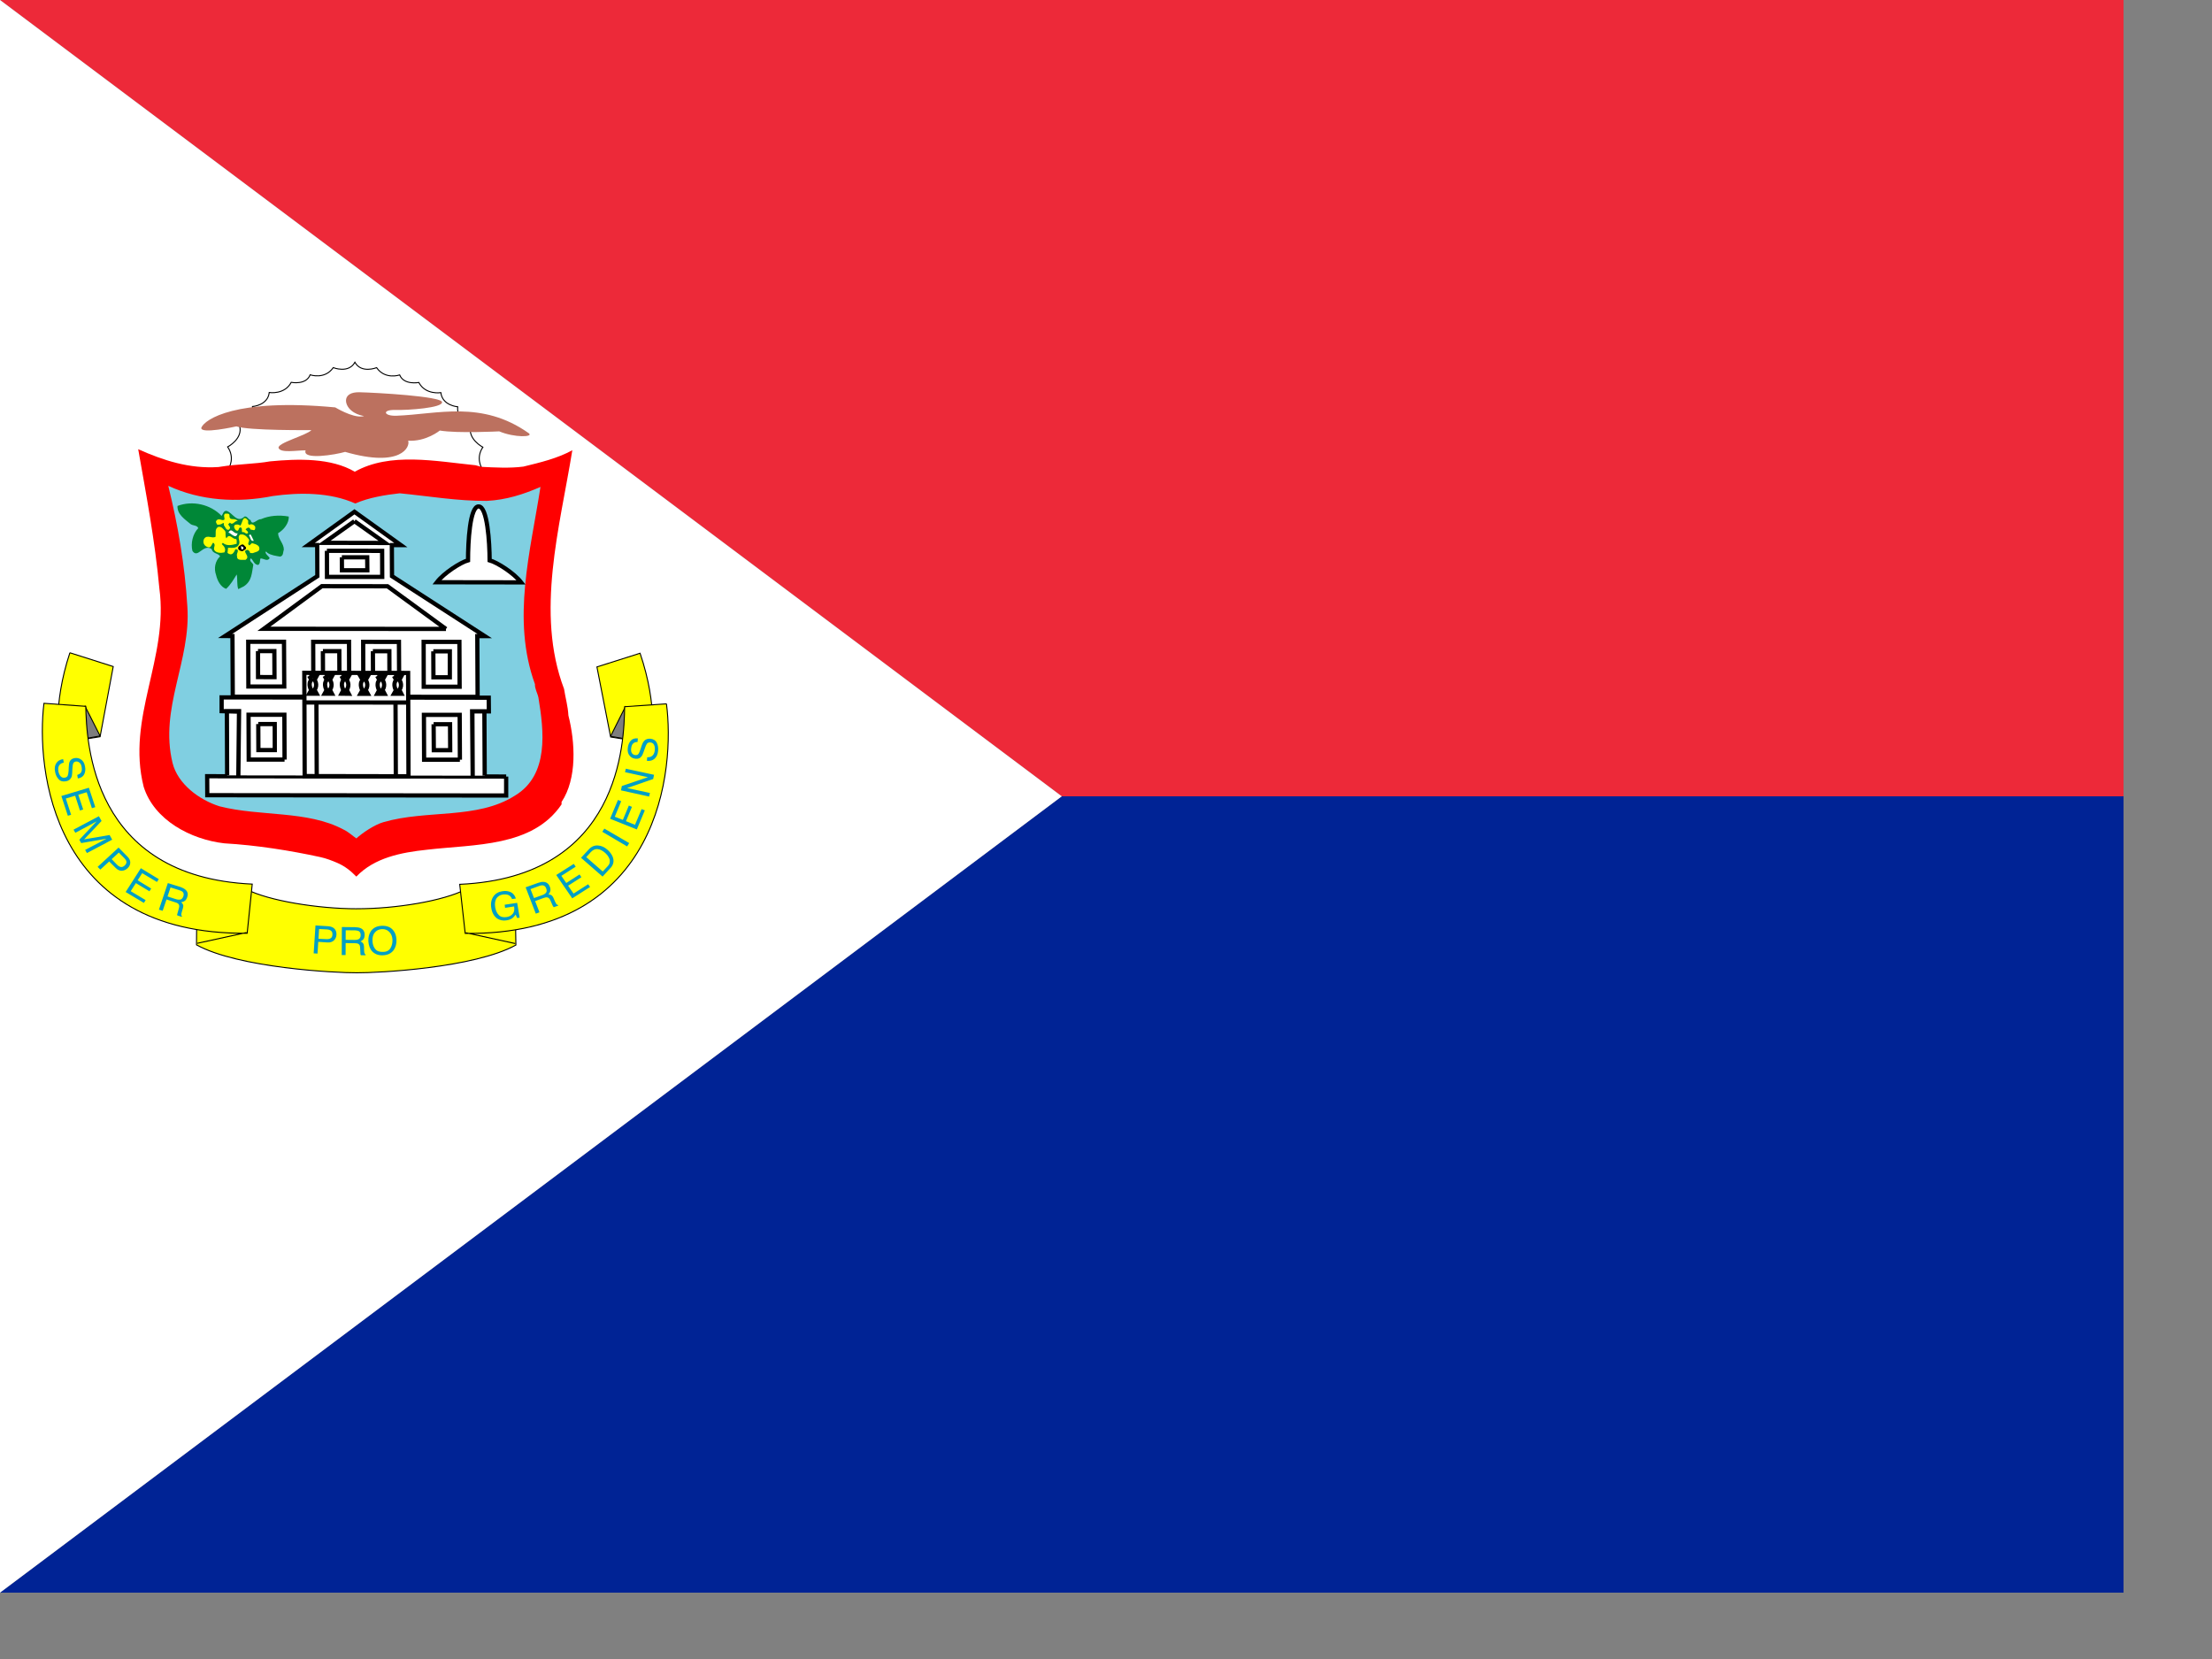 <svg xmlns="http://www.w3.org/2000/svg" height="480" width="640" version="1"><rect width="100%" height="100%" fill="#808080" stroke="none"/><defs><clipPath id="a"><path fill-opacity=".67" d="M0 0h682.67v512H0z"/></clipPath></defs><g clip-path="url(#a)" transform="matrix(.9 0 0 .9 0 0)"><path d="M0 0h768v256H341.33L0 0z" fill-rule="evenodd" fill="#ed2939"/><path d="M0 512h768V256H341.33L0 512z" fill-rule="evenodd" fill="#002395"/><path d="M0 0l341.33 256L0 512V0z" fill-rule="evenodd" fill="#fff"/><path fill="#ff0" d="M172.32 193.17l.1-3.97s-2.13-3.4.34-7.03c0 0-5.24-2.77-4.02-7.12 0 0-4.75-1.2-4.4-6.43 0 0-5.12-.36-5.65-4.72 0 0-5.13.84-7.4-3.4 0 0-4.98.97-6.4-2.53 0 0-4.85 1.68-7.73-2.43 0 0-5.13 2.07-7.28-1.82-2.13 3.87-7.26 1.82-7.26 1.82-2.85 4.1-7.74 2.4-7.74 2.4-1.36 3.5-6.35 2.5-6.35 2.5-2.24 4.26-7.36 3.42-7.36 3.42-.5 4.35-5.63 4.7-5.63 4.7.4 5.23-4.33 6.42-4.33 6.42 1.25 4.35-4 7.12-4 7.12 2.54 3.66.43 7.02.43 7.02l-.1 3.66 84.76.4"/><path d="M377.17 843.1l.1-3.45s-1.87-2.96.3-6.13c0 0-4.6-2.43-3.52-6.22 0 0-4.14-1.06-3.84-5.6 0 0-4.46-.32-4.92-4.13 0 0-4.47.74-6.43-2.97 0 0-4.36.85-5.6-2.2 0 0-4.23 1.47-6.74-2.13 0 0-4.47 1.8-6.34-1.58-1.85 3.37-6.33 1.57-6.33 1.57-2.48 3.58-6.75 2.1-6.75 2.1-1.18 3.07-5.53 2.2-5.53 2.2-1.96 3.7-6.42 2.97-6.42 2.97-.44 3.8-4.9 4.1-4.9 4.1.35 4.56-3.78 5.6-3.78 5.6 1.1 3.8-3.48 6.2-3.48 6.2 2.2 3.2.37 6.14.37 6.14l-.1 3.2 73.94.33z" stroke="#000" stroke-width=".29" fill="none" transform="matrix(1.1 0 0 1.1 -260.1 -773.1)"/><path fill="red" d="M152.9 149.57c-12.78-1.28-27.5-4.3-38.85 2.08-7.6-4.48-18.2-4.2-27.24-3.33-4.9.87-10.66.87-15.78 1.7l-.8.12c-9.3.62-17.73-2.12-25.8-5.73 2.56 14.56 5.4 29.48 6.8 44.72 3.05 22.58-10.67 41.53-5.04 63.82 3.36 10.7 15.13 16.92 25.9 18.16 10.42.6 21.2 2.32 30.86 4.42 1.83.38 4 1.23 5.27 1.78 2.67 1.1 4.62 2.74 6.33 4.5 5.82-6.08 14.36-7.76 22.78-8.65 15.2-1.78 33.9-.8 43.2-14.57v-.77c5.05-7.6 4.38-19.2 2.2-27.82-.16-3-.96-5.66-1.4-8.53-9.27-24.5-1.33-52.04 2.66-76.73-4.87 2.67-10.3 3.93-15.73 5.26-4.33.57-9.15.3-13.53.08l-1.8-.5"/><path fill="#80cfe1" d="M171.97 219.87c-.06 1.6.8 2.88 1.12 4.37 1.77 10.7 3.48 24.9-7.54 31.53-12.2 7.76-28.18 4.44-42.3 8.54-2.8.8-6.7 3.4-8.68 5.22-1.27-.84-2.55-2.12-4.2-2.88-11.6-6.17-26.7-4.1-39.8-7.44-6.58-2.08-13.44-7.2-15.1-13.95-4.3-17.67 5.97-32.74 4.76-50.28-.8-13.4-3.04-26.24-6.13-38.8 10.26 4.77 22.1 5.57 33.63 3.28 8.53-1.2 18.46-1.22 26.46 2.4 4.4-1.9 9.55-2.75 14.3-3.28 9.03.88 18.73 2.52 28.02 2.45 6.2-.32 11.85-2.12 17.24-4.5-3.2 20.74-9.34 42.48-1.8 63.35"/><path fill="#fff" d="M153.54 224l-.1-19.5h2.4l-29.82-19.27-.05-10h2.88l-14.9-10.7-14.85 10.68h2.87l.05 10.02-29.66 19.23 2.37.02.1 19.5 78.7.05"/><path d="M153.54 224l-.1-19.5h2.4l-29.82-19.27-.05-10h2.88l-14.9-10.7-14.85 10.68h2.87l.05 10.02-29.66 19.23 2.37.02.1 19.5 78.7.05z" stroke="#000" stroke-width="1.364" fill="none"/><path fill="#fff" d="M162.72 249.64v6.1l-96.08-.1-.04-6.1 96.13.1"/><path d="M162.72 249.64v6.1l-96.08-.1-.04-6.1 96.13.1z" stroke="#000" stroke-width="1.364" fill="none"/><path fill="#fff" d="M73.02 249.27l-.08-20.66h3.9l-.22 20.9.23-20.73-5.6-.16v-4.43l85.87.1.04 4.4h-5.3l.1 20.92-.18-20.94h3.94l.1 20.7"/><path d="M73.02 249.27l-.08-20.66h3.9l-.22 20.9.23-20.73-5.6-.16v-4.43l85.87.1.04 4.4h-5.3l.1 20.92-.18-20.94h3.94l.1 20.7" stroke="#000" stroke-width="1.364" fill="none"/><path d="M91.48 244.18l-.06-14.4H79.9l.06 14.4h11.52" stroke="#000" stroke-width="1.364" fill="none"/><path d="M83.03 232.77l.04 8.37h5.27l-.02-8.37h-5.3M147.85 244.22l-.07-14.4h-11.5l.06 14.4h11.5" stroke="#000" stroke-width="1.364" fill="none"/><path d="M139.4 232.83l.06 8.34h5.27l-.05-8.34h-5.28M147.76 220.76l-.07-14.4h-11.5l.03 14.4h11.53z" stroke="#000" stroke-width="1.364" fill="none"/><path d="M139.3 209.38l.04 8.35h5.27v-8.35h-5.3M91.38 220.7l-.08-14.38H79.8l.05 14.38h11.53z" stroke="#000" stroke-width="1.364" fill="none"/><path d="M82.94 209.32l.02 8.34 5.28.02-.04-8.36h-5.26M112.25 220.73l-.05-14.4h-11.52l.05 14.4h11.52" stroke="#000" stroke-width="1.364" fill="none"/><path d="M103.8 209.34l.04 8.35h5.28l-.04-8.36h-5.27M128.33 220.76l-.08-14.4-11.5-.02.04 14.4 11.53.02" stroke="#000" stroke-width="1.364" fill="none"/><path d="M119.88 209.35l.04 8.37h5.28l-.03-8.37h-5.3" stroke="#000" stroke-width="1.364" fill="none"/><path fill="#fff" d="M131.2 216.34l.12 33.22-33.37-.06-.12-33.2 33.36.04"/><path d="M131.2 216.34l.12 33.22-33.37-.06-.12-33.2 33.36.04zM97.63 225.82l33.6.03M101.82 249.55l-.1-23.48M127.25 249.56l-.1-23.46M143.37 202.2l-18.8-13.73-21.1-.03-18.64 13.7 58.54.05M105.1 177.08l.02 8.37h17.76l-.03-8.36-17.76-.02" stroke="#000" stroke-width="1.364" fill="none"/><path d="M109.9 179.16l.03 4.17h8.16l-.04-4.17h-8.15M113.94 167.55l9.88 7-19.68-.04 9.8-6.95" stroke="#000" stroke-width="1.364" fill="none"/><path fill="#fff" d="M153.87 162.82c2.8-.06 3.53 11.56 3.54 17.32 2.42.68 7.76 4.04 10.13 7.08l-27.1-.04c2.32-3 7.62-6.38 10.02-7.05 0-5.77.58-17.4 3.42-17.32"/><path d="M153.87 162.82c2.8-.06 3.53 11.56 3.54 17.32 2.42.68 7.76 4.04 10.13 7.08l-27.1-.04c2.32-3 7.62-6.38 10.02-7.05 0-5.77.58-17.4 3.42-17.32M99.4 217.26h2.42l-.7 1.3s1.16 1.52 0 3.24l.65 1.2h-2.35l.64-1.14s-1.2-2 .05-3.3l-.7-1.3M104.34 217.26h2.43l-.7 1.3s1.17 1.48 0 3.24l.63 1.2h-2.33l.63-1.14s-1.17-2 .06-3.3l-.72-1.3M109.75 217.26h2.43l-.73 1.3s1.2 1.52.02 3.24l.64 1.23-2.3-.03.6-1.14s-1.18-2 .06-3.3l-.7-1.3zM115.85 217.3h2.44l-.73 1.3s1.18 1.48 0 3.22l.67 1.22h-2.36l.63-1.14s-1.16-2.02.1-3.3l-.75-1.3zM121.27 217.3h2.42l-.72 1.3s1.18 1.48 0 3.2l.65 1.24h-2.33l.6-1.14s-1.17-2 .1-3.3l-.73-1.3M126.66 217.3l2.42-.02-.7 1.32s1.2 1.48.02 3.22l.6 1.2h-2.33l.63-1.12s-1.18-2 .08-3.3l-.72-1.3" stroke="#000" stroke-width="1.364" fill="none"/><path fill="#ff0" d="M114.67 292.14c12.5.04 27.86-2.5 35.06-6.23l15.8-1.4.32 19.3c-13.4 7.38-44.3 8.97-51.1 8.92-6.82.05-38.13-1.56-51.58-8.98l.17-19.3 15.85 1.43c7.18 3.7 23.02 6.27 35.5 6.27h-.03"/><path d="M114.67 292.14c12.5.04 27.86-2.5 35.06-6.23l15.8-1.4.32 19.3c-13.4 7.38-44.3 8.97-51.1 8.92-6.82.05-38.13-1.56-51.58-8.98l.17-19.3 15.85 1.43c7.18 3.7 23.02 6.27 35.5 6.27h-.03" stroke="#000" stroke-width=".319" fill="none"/><path fill="#ff0" d="M22.47 209.85l13.93 4.43-4.22 22.56L19 238.88s-2.22-11.86 3.47-29.04"/><path d="M22.47 209.85l13.93 4.43-4.22 22.56L19 238.88s-2.22-11.86 3.47-29.04z" stroke="#000" stroke-width=".319" fill="none"/><path fill="#7e7e7e" d="M32.18 236.6L19 238.9l8.34-11.87 4.84 9.56"/><path d="M32.18 236.6L19 238.9l8.34-11.87 4.84 9.56" stroke="#000" stroke-width=".319" fill="none"/><path fill="#ff0" d="M14.14 226.1l13.43.97c.3 11.37 1.68 54.8 53.52 57.15l-1.63 15.8c-63.1.65-67.9-53.26-65.33-73.92"/><path d="M14.14 226.1l13.43.97c.3 11.37 1.68 54.8 53.52 57.15l-1.63 15.8c-63.1.65-67.9-53.26-65.33-73.92zM63.42 303.25l15.82-3.46" stroke="#000" stroke-width=".319" fill="none"/><path fill="#ff0" d="M205.77 210l-13.87 4.4 4.4 22.53 13.2 2.12s2.13-11.85-3.73-29.05"/><path d="M205.77 210l-13.87 4.4 4.4 22.53 13.2 2.12s2.13-11.85-3.73-29.05z" stroke="#000" stroke-width=".319" fill="none"/><path fill="#7e7e7e" d="M196.3 236.7l13.2 2.36-8.45-11.87-4.76 9.5"/><path d="M196.3 236.7l13.2 2.36-8.45-11.87-4.76 9.5" stroke="#000" stroke-width=".319" fill="none"/><path fill="#ff0" d="M214.25 226.27l-13.44.92c-.2 11.35-1.18 54.8-53.02 57.1l1.76 15.78c63.1.73 67.43-53.16 64.7-73.82"/><path d="M214.25 226.27l-13.44.92c-.2 11.35-1.18 54.8-53.02 57.1l1.76 15.78c63.1.73 67.43-53.16 64.7-73.82zM165.64 303.33l-15.86-3.47" stroke="#000" stroke-width=".319" fill="none"/><path fill="#009fc5" d="M106.28 301.64c-.36.23-.84.3-1.4.27l-2.5-.12.2-3.13 2.5.13c.5.04.88.13 1.12.28.5.26.72.74.67 1.4-.03.6-.23.96-.6 1.18m-4.2 4.93l.24-3.8 2.93.2c.95.06 1.65-.2 2.12-.67.5-.47.75-1.08.8-1.78.05-.8-.16-1.47-.64-1.96-.45-.47-1.1-.72-1.93-.8l-4.17-.26-.58 8.97 1.24.08M111.15 299.06l3.05.03c.45.03.8.1 1.05.2.47.23.7.67.7 1.3 0 .62-.2 1.02-.53 1.26-.33.22-.8.32-1.37.32l-2.93-.03.02-3.1m-.04 7.96l.02-3.82 2.87.04c.5 0 .87.04 1.13.16.43.2.63.6.65 1.17l.08 1.5c.02.37.02.6.04.74.04.1.06.2.12.3h1.54l-.03-.2c-.17-.1-.3-.28-.37-.56-.06-.17-.08-.43-.1-.76l-.02-1.2c-.02-.54-.12-.9-.33-1.12-.17-.24-.4-.45-.8-.58.43-.23.75-.5 1-.8.2-.36.32-.8.32-1.36 0-1.03-.42-1.74-1.28-2.12-.46-.2-1.05-.3-1.74-.32l-4.3-.05-.04 9h1.24M120.65 305.13c-.55-.67-.84-1.5-.9-2.5-.07-1.24.17-2.2.74-2.84.57-.7 1.3-1.04 2.28-1.1.98-.04 1.78.27 2.38.9.6.6.96 1.43 1.02 2.47.03 1-.14 1.9-.6 2.68-.46.8-1.22 1.25-2.33 1.27-1.17.06-2.04-.2-2.6-.9m-1.47-5.65c-.57.9-.8 1.92-.75 3.16.1 1.35.5 2.46 1.3 3.3.86.84 2 1.26 3.43 1.18 1.52-.06 2.66-.64 3.44-1.7.63-.95.93-2.06.86-3.44-.08-1.22-.44-2.22-1.1-2.96-.84-1-2.06-1.44-3.72-1.37-1.57.1-2.72.67-3.47 1.84M161.46 286.52c.87-.15 1.62-.1 2.3.13 1 .3 1.68 1.05 2.1 2.2l-1.24.17c-.26-.62-.64-1.04-1.16-1.28-.5-.22-1.13-.27-1.86-.16-.84.12-1.52.55-2 1.22-.46.73-.6 1.7-.4 2.92.18 1.02.56 1.88 1.17 2.46.57.6 1.4.8 2.5.64.82-.13 1.47-.46 1.94-1.02.5-.54.63-1.35.47-2.4l-2.9.45-.14-1 4.02-.6.8 4.75-.8.12-.5-1.1c-.34.5-.68.88-.97 1.1-.5.4-1.17.64-2 .76-1.1.17-2.08-.03-2.98-.6-.98-.73-1.62-1.82-1.86-3.32-.26-1.48-.02-2.75.66-3.75.65-.95 1.6-1.5 2.86-1.7M170.55 285.83l2.88-1.05c.4-.15.74-.2 1.03-.16.53.04.92.36 1.14 1 .2.52.2 1-.03 1.32-.25.34-.63.6-1.2.8l-2.7.97-1.12-2.87m2.88 7.44l-1.4-3.6 2.67-.98c.5-.17.85-.26 1.1-.23.5.06.85.35 1.1.9l.6 1.37c.13.34.24.55.33.64.04.12.13.2.2.28l1.45-.54-.08-.2c-.22 0-.43-.1-.58-.35-.1-.16-.22-.4-.38-.7l-.47-1.1c-.2-.5-.44-.8-.7-.98-.24-.15-.57-.25-.95-.27.3-.34.5-.7.6-1.1.08-.4.04-.85-.16-1.36-.36-.96-1.04-1.48-2-1.55-.5-.04-1.07.07-1.73.3l-4.05 1.44 3.27 8.47 1.2-.44M183.96 288.8l-5.14-7.5 5.64-3.58.62.9-4.62 2.95 1.58 2.3 4.27-2.75.6.88-4.27 2.74 1.74 2.53 4.7-3 .62.87-5.75 3.67M188.46 275.55l1.47-1.62c.68-.72 1.4-1.05 2.2-.96.8.07 1.6.5 2.45 1.24.23.2.44.42.65.68.38.5.6.92.74 1.35.12.53.1 1.02-.1 1.5-.1.23-.3.5-.6.83l-1.5 1.6-5.3-4.62m7.77 3.53c1.04-1.15 1.27-2.4.66-3.8-.35-.75-.9-1.5-1.65-2.13-.94-.84-1.92-1.26-2.96-1.34-1.16-.1-2.14.32-3 1.25l-2.5 2.7 6.92 6.04 2.5-2.72M201.6 272.1l-7.97-4.7.65-1.02 8 4.65-.67 1.07M204.73 266.65l-8.6-3.44 2.53-6.04 1.04.4-2.06 5 2.6 1 1.92-4.6 1 .42-1.92 4.6 2.9 1.17 2.12-5.05 1.04.4-2.58 6.15M208.68 256.08l-9.06-2 .3-1.4 8.37-2.83-7.36-1.62.27-1.1 9.06 1.95-.28 1.36-8.38 2.9 7.34 1.58-.26 1.16M207.96 244.6l.1-1.15c.54 0 .98-.07 1.3-.25.67-.35 1.05-1.03 1.15-2.03.05-.47.03-.88-.07-1.26-.2-.74-.62-1.16-1.3-1.23-.5-.05-.86.07-1.12.35-.23.3-.47.77-.66 1.4l-.42 1.2c-.26.77-.5 1.3-.78 1.6-.43.57-1.03.77-1.8.7-.83-.08-1.5-.4-1.97-1.03-.5-.6-.7-1.4-.57-2.43.08-.93.4-1.7.94-2.34.5-.58 1.3-.86 2.3-.75l-.1 1.14c-.48 0-.88.1-1.16.3-.53.28-.8.9-.9 1.78-.08.73.03 1.23.3 1.6.3.32.64.52 1.06.55.44.04.8-.1 1.03-.44.17-.22.38-.73.66-1.56l.4-1.24c.2-.58.45-1.02.73-1.33.5-.53 1.16-.75 2-.7 1 .12 1.7.54 2.07 1.3.37.77.5 1.62.42 2.58-.1 1.1-.47 1.95-1.12 2.53-.66.6-1.48.8-2.47.7M20.3 244.04l.2 1.12c-.5.1-.9.3-1.2.56-.53.5-.7 1.24-.53 2.25.08.43.23.85.43 1.2.4.67.92.95 1.6.84.47-.08.8-.26.95-.6.15-.35.25-.88.3-1.55l.05-1.26c.04-.8.13-1.4.3-1.75.27-.62.8-1 1.56-1.13.82-.15 1.55.04 2.17.5.63.45 1.04 1.2 1.2 2.2.2.92.1 1.75-.26 2.5-.35.7-1 1.16-2.04 1.34l-.2-1.13c.48-.18.83-.35 1.06-.58.4-.45.52-1.1.36-2-.12-.7-.37-1.18-.74-1.4-.37-.3-.74-.4-1.14-.33-.45.07-.74.32-.88.72-.1.26-.16.82-.22 1.67l-.06 1.32c-.03.62-.12 1.13-.33 1.48-.34.64-.9 1.03-1.7 1.16-1.03.18-1.82-.06-2.38-.72-.58-.64-.93-1.4-1.1-2.37-.22-1.13-.07-2.02.4-2.73.45-.73 1.18-1.15 2.17-1.3M19.72 255.9l8.85-2.66 2.06 6.23-1.08.35-1.68-5.13-2.7.8 1.57 4.74-1.04.33-1.54-4.75-3 .9 1.7 5.23-1.05.3-2.08-6.34M23.64 266.72l8.15-4.32.86 1.52-5.6 5.92 8.18-1.4.84 1.5-8.12 4.3-.58-1 4.8-2.52.83-.46c.4-.17.82-.4 1.24-.63l-8.14 1.4-.6-1.07 5.56-5.9-.26.14c-.18.1-.48.24-.9.48-.4.25-.7.4-.88.48l-4.8 2.56-.58-1M38.8 278.7c-.4-.08-.8-.32-1.2-.73l-1.7-1.77 2.3-2.12 1.74 1.76c.33.33.55.65.66.93.16.53 0 1-.5 1.46-.43.4-.87.58-1.3.48m-6.53.83l2.84-2.6 2.03 2.04c.65.66 1.3.96 2 .95.72-.04 1.32-.3 1.86-.8.6-.55.88-1.17.88-1.85 0-.66-.3-1.27-.86-1.85l-2.9-2.95-6.73 6.2.86.86M40.4 286.76l4.88-7.65 5.77 3.52-.6.9-4.74-2.83-1.46 2.3 4.36 2.65-.56.88-4.37-2.63-1.66 2.6 4.8 2.87-.56.9-5.84-3.5M54.84 285.3l2.93.92c.42.12.72.3.92.47.37.34.47.85.25 1.47-.2.53-.46.88-.9 1.03-.37.06-.85.06-1.4-.1l-2.78-.9.97-2.9m-2.53 7.5l1.23-3.64 2.73.9c.5.12.84.3 1.02.47.33.3.43.75.27 1.3l-.4 1.46c-.1.34-.15.58-.2.7 0 .1 0 .22.03.3l1.44.47.08-.2c-.15-.13-.24-.35-.23-.62.03-.17.08-.44.17-.75l.35-1.16c.13-.5.2-.9.06-1.17-.1-.3-.3-.55-.6-.8.46-.08.86-.22 1.2-.46.3-.27.58-.65.74-1.2.33-.96.15-1.77-.58-2.38-.36-.32-.88-.6-1.55-.85l-4.1-1.27-2.87 8.54 1.2.37"/><path fill="#bc715f" d="M64.75 137.44c1.06-2.56 10.86-9.5 43.03-6.47 0 0 5.44 3.32 8.63 2.9 1.83-.24-1.06.1-3.44-1.87-2.42-1.97-2.94-6.02 2.6-5.9 5.5.13 26.14 1.3 26.53 3.15.35 1.87-10.92 2.65-15.1 2.55-4.22-.12-3.73 2 .46 1.85 13.1-.47 27.4-5.08 42.5 5.6 1.8 1.3-4.56 1.5-9.47-.58 0 0-13.33.7-19.1-.26 0 0-4.42 3.62-10.18 3.26.75 1.87-2.13 8.84-20.26 3.6-3 .9-13.9 2.74-12.7-.5-2.88 0-7.92.93-8.67-.7-.73-1.62 8.86-4.05 10.54-5.8 0 0-20.28.2-24.13-1.2 0 0-11.95 2.7-11.25.36"/><path fill="#008737" d="M71.25 165.84c.44-.6.6-1.65 1.54-1.62 2 .53 3.36 4.2 5.83 1.83.88-.2 1.2 1 1.94 1.13.46 2.05 2.1-.4 3.33-.27 2.6-1.16 5.85-1.43 8.95-.85.1 2-1.47 4.2-3.44 5.35.05 2 1.88 3.3 1.85 5.33-.32.76-.06 1.95-1.2 2.2-1.45-.26-2.9-.42-4.1-1.23-.14-.14-.26-.43-.57-.34-.15.68.9 1.35 1.33 2.04-.72 1.24-1.93.1-2.95.12-.3.7-.02 1.62-.75 2.08-1.3-.04-1.55-1.44-2.34-2.14-.8.88.57 1.4.76 2.1-.5 2.64-.42 5.22-3.06 6.94l-1.77.88c-.5-1.32-.2-3.33-.5-4.72-1.06 1.7-1.87 3.2-3.4 4.63-1.8-.6-2.85-2.72-3.24-4.47-.75-2.04-.32-4.5 1.3-5.97-.56-1.07-2.44-.82-2.7-2.35-2.83-1.82-4.4 3.23-6.2.6-.6-2.45.1-5.5 1.88-7.32-.4-1-1.7-.75-2.48-1.32-1.78-1.5-4.34-3.1-4.2-5.82 4.85-1.84 10.65-.5 14.18 3.2"/><path fill="#ff0" d="M73.77 165.56c-.1 2.23 1.5.6 2.7 1.95-.94-.36-1.62 1.63-2.54.5l-.57.54c.33.77.98.87.3 1.7-1 .38-1.2-.87-1.67-1.37-.1-.22.14-.64-.22-.78-.57.47-1.17.64-1.95.56-.22-.43-.63-1-.2-1.32.76-1.03 1.95.38 2.54-.35.1-.65-.47-1.44.26-1.88.5.1 1.14-.2 1.35.44M79.78 167.4c.06.42-.22 1.02.34 1.32.73-.4 1.5-.1 1.93.63 0 .4.1.9-.4 1.1l-1.14-.23c.1-.22-.27-.36-.4-.57-.5-.16-.8.25-1.18.5.28.43.93.66.78 1.2-.67.68-1-.57-1.74-.25-.5-.2.18-1.24-.6-1.55-.94 0-.32 1.54-1.52.93-.43-.48-.85-1.13-.4-1.67.5-.33 1.37-.24 1.8.2.72-.8.8-3.94 2.54-1.6M72.3 170.6c.5.72-.1 1.67.5 2.46 1-1.83 1.94.4 3.1.22.36.43.12 1.04.2 1.53-1.45.4-3.2.85-4.46-.3l-.35.4c.74.7 1.46 1.5.86 2.68-1.08.24-2.75.26-3.3-.85-.27-.9.67-1.58-.33-2.3-.7.88-.68 2.07-2.17 1.26-.93-.52-1.2-1.57-.74-2.46.97-1.52 2.65.05 3.7-.7.15-1.3-.34-2.44.86-3.16 1.03-.18 1.5.6 2.12 1.23"/><path fill="#fff" d="M76.38 171.42c-.48 2.22-2.16-.12-2.94-.2 1.04-1.87 1.7.6 2.94.2M81.6 173.84c-1.17.32-1-1.13-1.57-1.7l.45-.4c.42.5.74 1.42 1.1 2.1"/><path fill="#ff0" d="M80.02 173.38c.33.77-.76 1.4.17 1.95.3-.24.65-.6.8-.73.8.24 1.73.38 2.28 1.17.6 1.63-1.06 1.6-2 2.05l-.93-.04c.23-.46-.4-.65-.55-.97-.43-.1-.78.04-1.03.4.2 1.04 1.48 1.85.17 2.77-1.1-.07-2.82.36-2.72-1.17-.4-.86 1.13-2.2-.52-2.25-.54 1.17-1.14 2.3-2.55 1.2l.17-1.67c1.36.04 2.96.27 3.57-1.24.37-1.1-.7-2.1.26-2.98 1.38-.32 2.16.6 2.86 1.52"/><path d="M79.03 175.88c.35.83-.6.88-1.03 1.3-.6.03-1-.2-1.37-.6-.27-1 .47-1.1 1.04-1.5.66-.27.94.5 1.36.8"/><path fill="#fff" d="M78.22 176.42c-.15.2-.36.13-.58.2l-.2-1c.43.03 1 .17.78.8"/></g></svg>